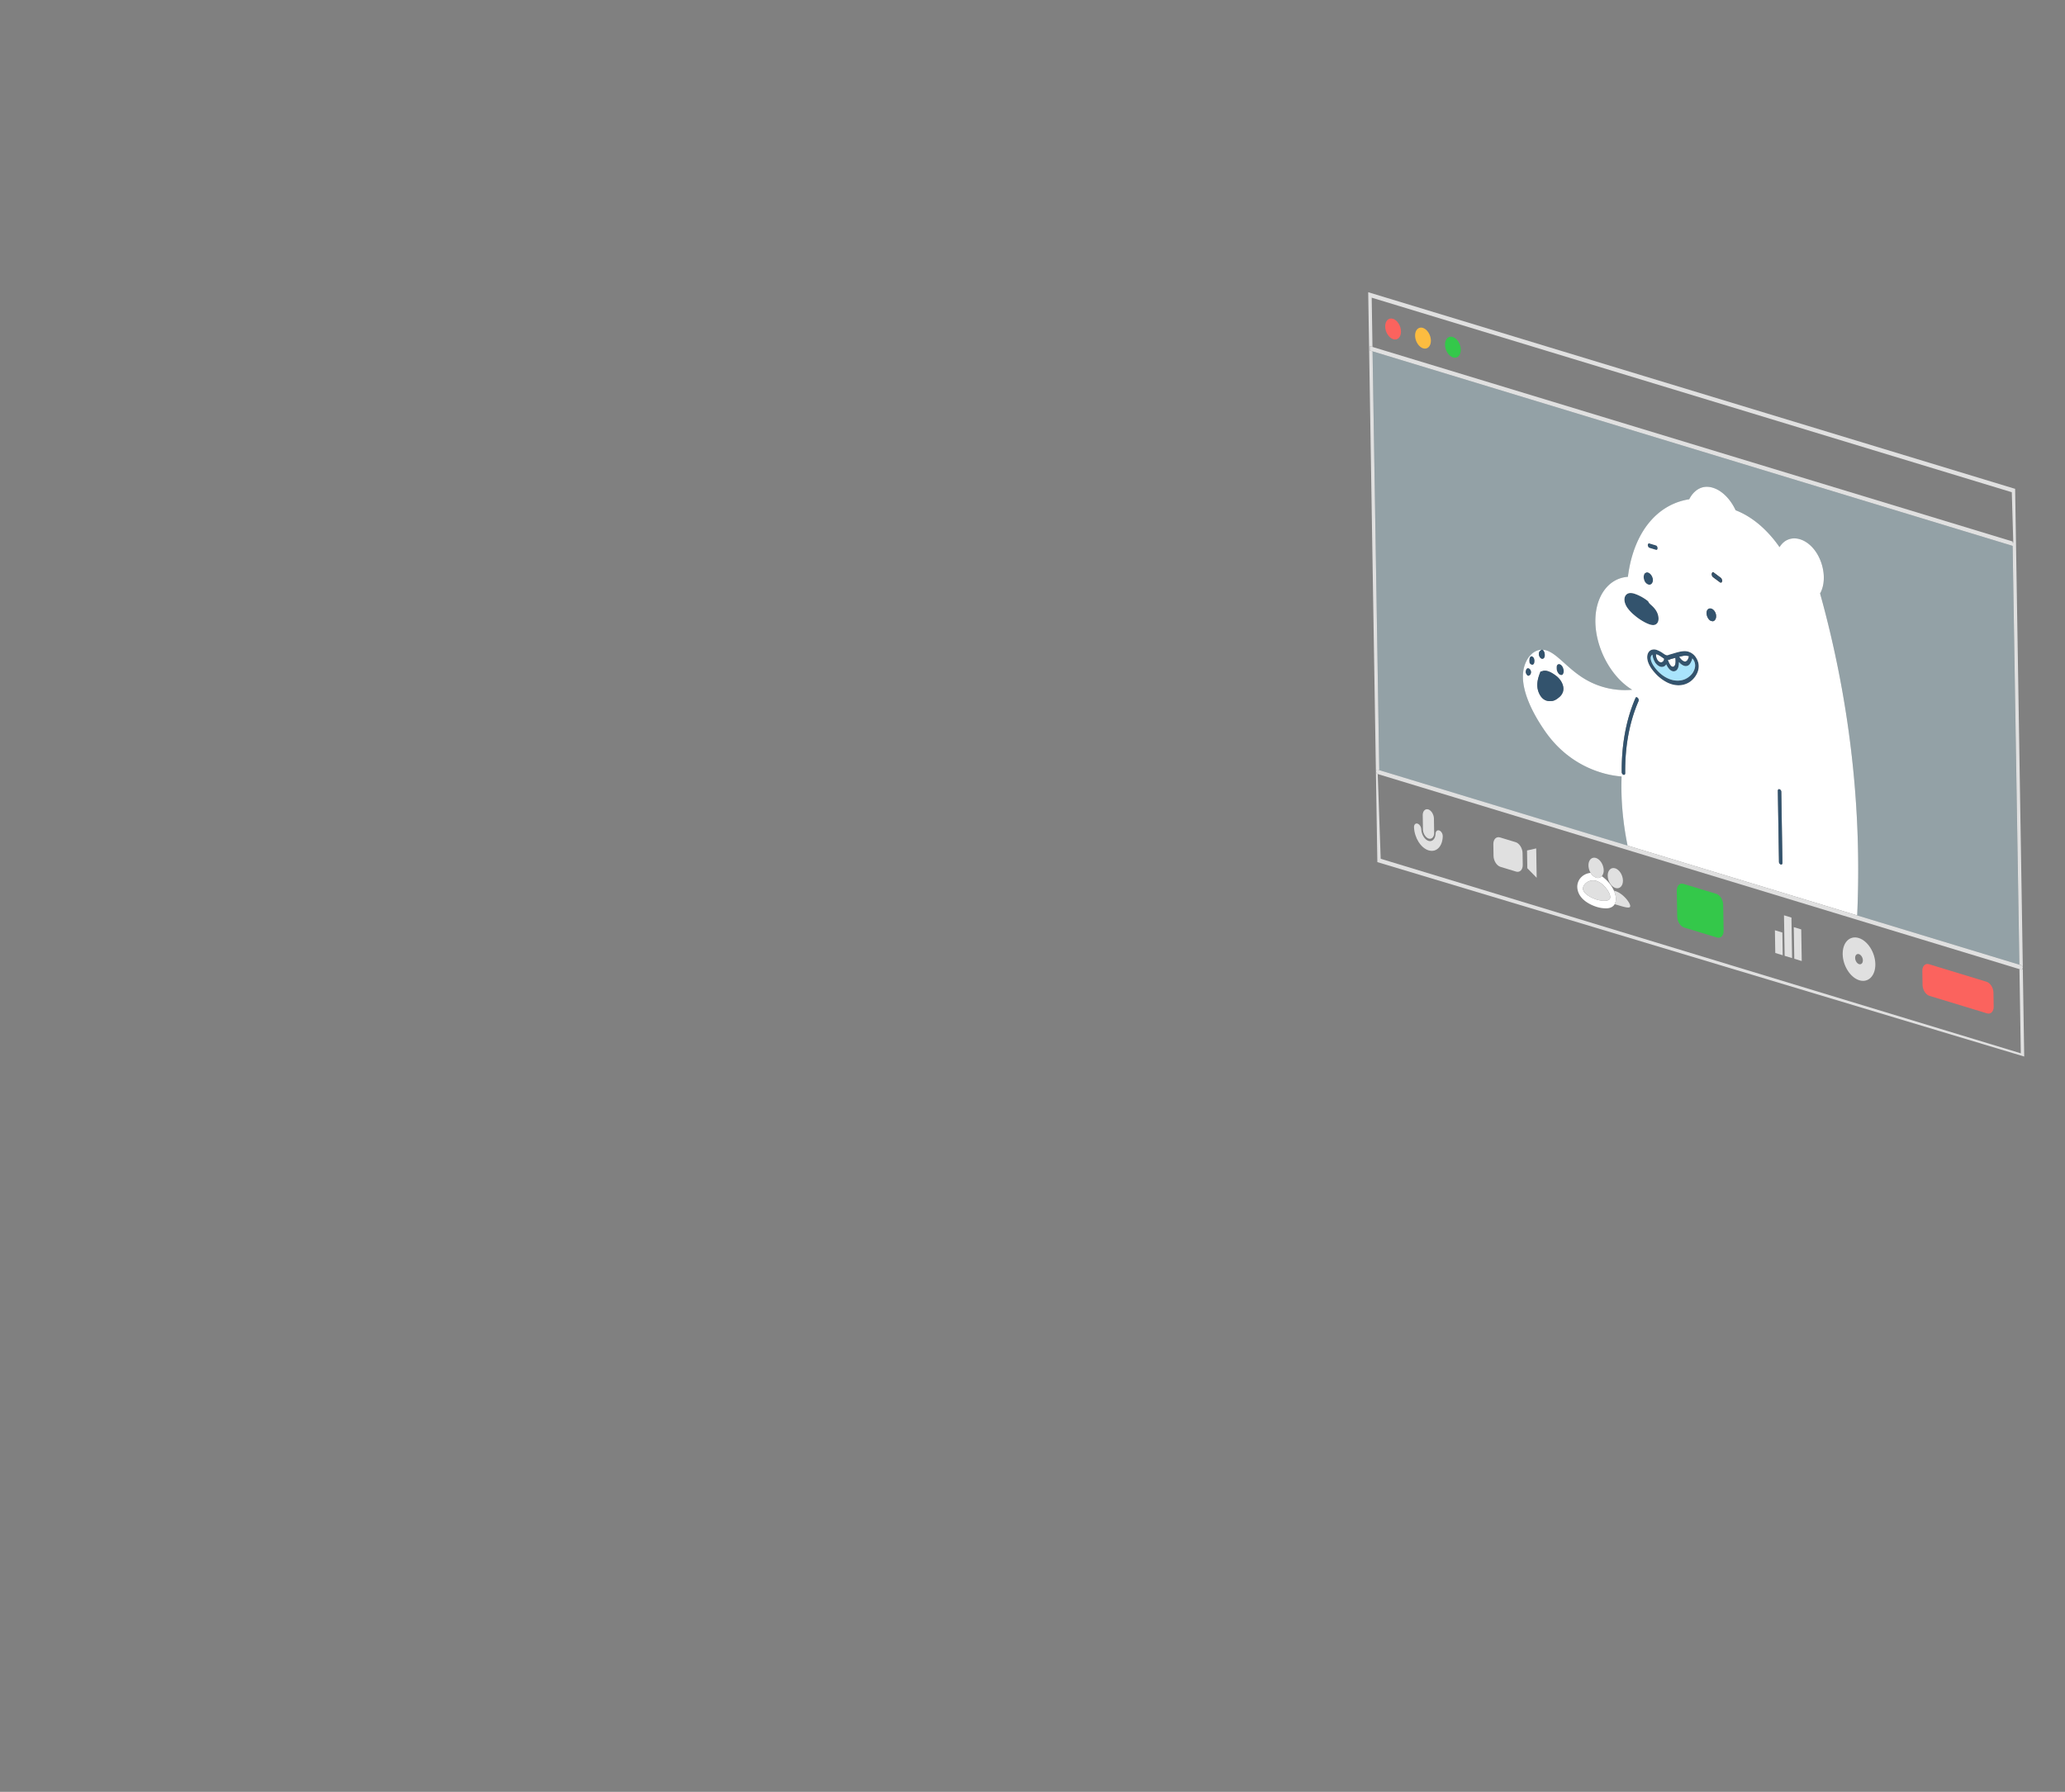 <svg xmlns="http://www.w3.org/2000/svg" viewBox="0 0 2650 2300"><rect x="0" y="0" width="2650" height="2300" fill="#808080" stroke="none"/><defs><style>.cls-1{fill:#e0e0e0;}.cls-2{fill:#fff;}.cls-3{fill:#33536d;}.cls-4{fill:#34c84a;}.cls-5{isolation:isolate;}.cls-6{fill:#1c344c;}.cls-7{fill:#a9e4fc;}.cls-8{fill:#fb635e;}.cls-9{fill:#c0ecff;opacity:0.3;}.cls-10{fill:#fdbc40;}</style></defs><title>screen3</title><g id="Layer_5" data-name="Layer 5"><path class="cls-1" d="M2582.82,700.69l.77-5.39-1.87-63.48L1760.28,382.09l1,63.22-3.51-1.07.09,5.65,3.51,1.07L1770,988.52c-3.27-1-4.22,0-4.2,1.53a3.79,3.79,0,0,0,2.22,3.49l3.81,108.78L2593.28,1352l-1.73-108.14,2.3.7a1.57,1.57,0,0,0,2-1.22l1.81,112.81-830.1-249.56-11.75-731.51L2586,627.49l9.86,613.92a3.55,3.55,0,0,0-2.08-2.46l-2.31-.7Z"/><path class="cls-2" d="M2169.8,862.64c.43-.86.83-1.75,1.22-2.66h.11A11.1,11.1,0,0,1,2169.8,862.64Z"/><path class="cls-2" d="M2146.24,845.44a.2.2,0,0,0,0-.08l.05,0S2146.24,845.41,2146.24,845.44Z"/><path class="cls-3" d="M2097.25,762a45.74,45.74,0,0,1,5.15,2,58.05,58.05,0,0,1,12,7.26,4,4,0,0,1,1.38,2.12c.59.65,1.17,1.32,1.74,2,3.63,3.16,7.41,6.69,9.47,11.88,1.82,4.59,2,9.78-.37,12.68s-5.79,2.78-9.4,1.69a44.3,44.3,0,0,1-8.13-3.72,69.18,69.18,0,0,1-11.48-8,48.65,48.65,0,0,1-9.63-10.23c-2.24-3.44-3.87-7.79-3.31-11.65.61-4.16,3.37-6.35,6.49-6.75A14.8,14.8,0,0,1,2097.25,762Z"/><polygon class="cls-1" points="2582.73 695.04 2583.69 700.96 1761.39 450.97 1757.88 449.9 1757.79 444.25 1761.3 445.32 2582.73 695.04"/><path class="cls-4" d="M1864.28,432.51c5.6,1.71,10.24,9,10.36,16.23s-4.34,11.76-9.94,10.06-10.24-9-10.36-16.23S1858.68,430.81,1864.28,432.51Z"/><path class="cls-4" d="M2202.46,1147.31c4.79,1.46,8.8,7.74,8.9,14l.53,33.41c.1,6.22-3.74,10.11-8.53,8.65l-42.12-12.8c-4.79-1.46-8.8-7.74-8.9-14l-.54-33.41c-.1-6.21,3.75-10.1,8.54-8.64Z"/><g class="cls-5"><path class="cls-1" d="M1832.8,1038.9c3.68,1.11,7,6,7.34,11.27l.32,20.06c-.48,4.51-3.36,7.12-6.78,6.25l-.25-.07c-3.52-1.07-6.68-5.54-7.33-10.55l-.33-20c.2-4.91,3.17-7.9,6.76-7Z"/><path class="cls-1" d="M1847.08,1066c2.55,1,4.48,4.28,4.4,7.56-.35,13-8.23,20.89-17.93,18l-.13,0c-10-3-18.21-16-18.83-29.57-.15-3.37,1.74-5.51,4.31-4.85l.18.05c2.52.77,4.65,3.92,4.8,7.29.31,6.76,4.52,13.43,9.35,14.9s8.78-2.57,9-9.09c.09-3.25,2.08-5.13,4.58-4.37Z"/></g><path class="cls-1" d="M1971.4,1089l.6,37.72q-6-6.13-12-12.26l-.36-22.8Z"/><path class="cls-1" d="M1945,1081c4.8,1.46,8.8,7.74,8.9,14l.24,15.12c.1,6.22-3.74,10.11-8.54,8.65l-20.05-6.09c-4.79-1.46-8.81-7.74-8.91-14l-.24-15.12c-.1-6.22,3.75-10.1,8.54-8.65Z"/><path class="cls-2" d="M2071.18,1143.33c2.08,4.71,2.9,9.26,2.31,13.06a12.31,12.31,0,0,1-1.39,4.18c-2.31,4.1-6.73,5.24-10.44,5.38a40.47,40.47,0,0,1-12.45-1.83l-.8-.25c-6.41-2.1-21.58-8.48-24-22.37a17.51,17.51,0,0,1,3.11-13.62,19.21,19.21,0,0,1,13.74-7.43,13.5,13.5,0,0,0,7.16,6.12,6.54,6.54,0,0,0,7.1-1.88,47,47,0,0,1,14.37,16C2070.36,1141.6,2070.79,1142.47,2071.18,1143.33Zm-22.12,11.38c6.07,1.84,16.42,3.17,17.29-2.43.9-5.78-8.36-18.74-17.69-21.59s-18.26,4.63-17.16,11,12.1,11.24,16.89,12.81l.67.21"/><path class="cls-1" d="M2073,1143.79c10.17,3.09,19.79,15.87,19,19.71-.58,2.71-6.44,1.16-16.07-1.77q-1.38-.4-2.85-.87l-1-.29a12.47,12.47,0,0,0,1.38-4.17c.59-3.81-.23-8.36-2.31-13.06A15.89,15.89,0,0,1,2073,1143.79Z"/><path class="cls-1" d="M2385.22,1204c11.57,3.52,21.14,18.52,21.39,33.51s-9,24.3-20.52,20.78-21.15-18.52-21.39-33.52S2373.65,1200.49,2385.22,1204Zm.54,33.58c2.73.83,4.92-1.38,4.86-4.93s-2.33-7.11-5.07-7.94-4.92,1.38-4.86,4.92,2.33,7.12,5.07,7.95"/><polygon class="cls-1" points="2287.28 1196.98 2287.75 1226.14 2278.2 1223.23 2277.73 1194.08 2287.28 1196.98"/><polygon class="cls-1" points="2311.51 1192.97 2312.16 1233.56 2302.61 1230.66 2301.96 1190.07 2311.51 1192.97"/><g class="cls-5"><path class="cls-1" d="M2048.66,1130.69c9.34,2.85,18.59,15.82,17.69,21.6-.87,5.59-11.22,4.27-17.29,2.42l-.67-.21c-4.79-1.57-15.79-6.46-16.89-12.81S2039.31,1127.86,2048.66,1130.69Z"/><path class="cls-3" d="M1966,842.46a4.44,4.44,0,0,1,2.31,2,7.72,7.72,0,0,1,.86,4.94,4.81,4.81,0,0,1-1.46,3.45,2.23,2.23,0,0,1-2,.3,3.26,3.26,0,0,1-.48-.2,1.12,1.12,0,0,1-.35-.06,3.87,3.87,0,0,1-2.25-3.53c0-.11,0-.24,0-.36a7,7,0,0,1-.11-1.63,6.18,6.18,0,0,1,.18-1v-.48a4.72,4.72,0,0,1,2.15-3.49A2,2,0,0,1,1966,842.46Z"/><path class="cls-3" d="M2001.63,852.55c1.91.58,3.78,2.78,4.6,5.37,1.07,3.38.66,7.79-1.86,8.57a2.35,2.35,0,0,1-1.39,0,3.83,3.83,0,0,1-.8-.37,2.66,2.66,0,0,1-.37-.07,3.61,3.61,0,0,1-1.66-1.3,9.12,9.12,0,0,1-.7-1,7.83,7.83,0,0,1-1.27-2.49,10.88,10.88,0,0,1-.55-3.8v-.12c0-.1,0-.21,0-.31-.12-2,.57-3.77,1.94-4.35A3,3,0,0,1,2001.63,852.55Z"/><path class="cls-2" d="M2124.55,851.49c-.33-.6-.64-1.21-.92-1.84.33.54.69,1.07,1.06,1.57A2.29,2.29,0,0,0,2124.55,851.49Z"/><path class="cls-2" d="M2126,839.82c3.05.93,6.27,3.3,9.05,5.3a2.23,2.23,0,0,0,.67.34l0,.1c-.26,3.18-2.7,5.24-5.26,4.46a4.51,4.51,0,0,1-.66-.26c-2.94-1.47-4.77-5.81-4.61-9.35a4.25,4.25,0,0,0,0-.81C2125.4,839.66,2125.69,839.73,2126,839.82Z"/><path class="cls-2" d="M2155.14,873.56l.21-.18.43.11Z"/><path class="cls-2" d="M2150,844.34c.41,4.18.73,9.39-2,11.11a2.35,2.35,0,0,1-2,.32c-2.54-.77-4.66-5.63-5.73-8.89a7.06,7.06,0,0,0,3.39-.74,1.47,1.47,0,0,0,.5-.39,1.44,1.44,0,0,0,.65,0l1.4-.36a.2.2,0,0,1,0,.08s0-.06,0-.1Z"/><path class="cls-3" d="M2115,734.87c2.4.73,4.74,3.32,5.81,6.53,1.36,4.09,0,7.94-2.67,8.91a4.49,4.49,0,0,1-2.83,0,8.37,8.37,0,0,1-4.88-4.92c-1.54-3.59-1.27-7.77.73-9.73a1.38,1.38,0,0,1,1.12-.43,1.4,1.4,0,0,1,1.07-.57A4.27,4.27,0,0,1,2115,734.87Z"/><path class="cls-2" d="M2166.84,842.13l.44.14.14.25c-.83,3.09-2.05,6.33-4.72,6.59a4.05,4.05,0,0,1-1.58-.17c-2.33-.71-4.55-3.29-6.41-5.82,1.16-.28,2.32-.57,3.49-.83A16.5,16.5,0,0,1,2166.84,842.13Z"/><path class="cls-2" d="M2156.73,852.8c-.1-.37-.19-.75-.28-1.12.25.23.51.45.77.66A2.13,2.13,0,0,0,2156.73,852.8Z"/><path class="cls-3" d="M2176.59,844.21c8.34,13.17-.71,25.82-7.49,30.63s-15.33,6-24,3.39a36.61,36.61,0,0,1-5.37-2.11A52.63,52.63,0,0,1,2124,864.05c-4.11-4.54-8.54-10.5-9.82-17.19s1.36-11.54,5.64-12.88a10.26,10.26,0,0,1,6.05.17,33.79,33.79,0,0,1,9.06,5,2.44,2.44,0,0,1,.78.41,7.49,7.49,0,0,0,2.37,1.28,4.27,4.27,0,0,0,3.29-.26,1.63,1.63,0,0,1,.62-.16,1.51,1.51,0,0,1,.54-.26c6.22-1.6,12.54-4.2,19.15-4.36a16.19,16.19,0,0,1,5.07.7A17.79,17.79,0,0,1,2176.59,844.21Zm-1.51,12.7a13.24,13.24,0,0,0-3.33-11.81,21,21,0,0,1-3.3,7.36,7.2,7.2,0,0,1-.75.81A6,6,0,0,1,2164,855a7,7,0,0,1-2.65-.3,12.18,12.18,0,0,1-4.08-2.33c-.26-.21-.52-.43-.77-.66a24.23,24.23,0,0,1-1.89-1.9c0,5.68-1.24,11-5.77,11.84a5.82,5.82,0,0,1-2.76-.17c-3.21-1-5.84-4.59-7.79-8.7a6.49,6.49,0,0,1-7.66,3c-.23-.07-.47-.15-.71-.25a12.66,12.66,0,0,1-5.18-4.26c-.37-.5-.73-1-1.06-1.57a20.1,20.1,0,0,1-2.88-9.34c-4.53,2.7-1.78,9.87,1.44,14.58,6.25,9.14,14.3,15,22.35,17.47a28.27,28.27,0,0,0,10.6,1.2l.65-.07a22.4,22.4,0,0,0,12.65-5.65,19.71,19.71,0,0,0,6.64-10.93m-31.43-10.77a7.06,7.06,0,0,1-3.39.74c1.07,3.26,3.19,8.12,5.73,8.89a2.35,2.35,0,0,0,2-.32c2.71-1.72,2.39-6.93,2-11.11l-3.76,1-.05,0-1.4.36a1.44,1.44,0,0,1-.65,0,1.47,1.47,0,0,1-.5.39m14.55-3.85c-1.17.26-2.33.55-3.49.83,1.86,2.53,4.08,5.11,6.41,5.82a4.05,4.05,0,0,0,1.58.17c2.67-.26,3.89-3.5,4.72-6.59a1.21,1.21,0,0,0,0-.18l-.19-.07-.44-.14a16.5,16.5,0,0,0-8.64.16M2126,839.82c-.3-.09-.59-.16-.88-.22a4.25,4.25,0,0,1,0,.81c-.16,3.54,1.67,7.88,4.61,9.35a4.51,4.51,0,0,0,.66.26c2.56.78,5-1.28,5.26-4.46l0-.1a2.23,2.23,0,0,1-.67-.34c-2.78-2-6-4.37-9.05-5.3"/><path class="cls-3" d="M2125.09,700.09c2.84.86,2.93,6.57.09,5.71l-8.33-2.53c-2.84-.87-2.93-6.58-.09-5.71Z"/><path class="cls-3" d="M2198.77,735.47a2.12,2.12,0,0,1,.61.34l8.68,6.49a3.54,3.54,0,0,1,1.2,3.62c-.2.69-.66,1.29-1.43,1.06a2.19,2.19,0,0,1-.63-.34l-8.67-6.49a3.5,3.5,0,0,1-1.2-3.62C2197.52,735.83,2198,735.24,2198.77,735.47Z"/><path class="cls-6" d="M2208.28,741.48a4.89,4.89,0,0,1,1.67,5c-.28,1-1,1.8-2.11,1.48a2.89,2.89,0,0,1-.87-.47L2198.3,741a4.9,4.9,0,0,1-1.67-5c.29-1,1-1.79,2.12-1.46a2.8,2.8,0,0,1,.86.46Zm1,4.44a3.54,3.54,0,0,0-1.2-3.62l-8.68-6.49a2.12,2.12,0,0,0-.61-.34c-.77-.23-1.25.36-1.44,1.06a3.5,3.5,0,0,0,1.2,3.62l8.67,6.49a2.19,2.19,0,0,0,.63.34c.77.23,1.23-.37,1.43-1.06"/><path class="cls-2" d="M2349.3,814.78q-6.39-27.21-13.6-53c8.78-15.42,5.07-40.35-7.51-56.32-5.36-6.81-11.8-11.3-18.25-13.26-10.07-3.06-20.17.05-26.26,10.14a151.75,151.75,0,0,0-23.13-26.51c-13.4-12-25.49-17.91-33.26-20.89-6.69-14.56-17.68-25.39-29.19-28.88-.82-.25-1.64-.46-2.46-.64-18.79-4-27.35,14.33-27.84,15.44-10.68,1.62-30.82,6.82-48.72,26.73-22.57,25.09-28.27,58.75-30,72.81-23.88,1.59-40.58,23.24-41.7,53.32-1.29,34.76,18.48,74.24,47.15,91.66a100.55,100.55,0,0,1-67.46-18.2c-18.11-12.63-29.89-28.44-42.52-32.28a18.11,18.11,0,0,0-5.27-.84c.73.22,1.39,1,2.36,2.89.86,2.47,1.07,5.15.09,7a2.74,2.74,0,0,1-3.27,1.59,3.78,3.78,0,0,1-1.34-.77,7.33,7.33,0,0,1-2.17-6.69,4.62,4.62,0,0,1,2.34-3.13,1.67,1.67,0,0,1,1-.94c-.61,0-1.22.07-1.84.15-10.91,1.48-18.58,12.49-21.11,24.32-6.44,30.17,19.93,69.09,26.31,78.5,22.77,33.62,51.81,48.24,73,54.67a121.83,121.83,0,0,0,26.33,5.05,353.31,353.31,0,0,0,1.09,43.51,393.36,393.36,0,0,0,6.59,45.21L2383.31,1175C2387.89,1074.22,2381.56,952,2349.3,814.78Zm-386.94,52.16a1.66,1.66,0,0,1-.82.35,1.34,1.34,0,0,1-.6,0,3,3,0,0,1-1.57-1.42,5.46,5.46,0,0,1-1.09-2,4.47,4.47,0,0,1,.12-3.32,3,3,0,0,1,1.49-2.43,2.37,2.37,0,0,1,1.76-.12,3.4,3.4,0,0,1,1.4.86,5.85,5.85,0,0,1,1.64,3.87c0,1.95-1,3.76-2.33,4.23m6.82-17.5a4.78,4.78,0,0,1-1.47,3.45,2.23,2.23,0,0,1-2,.3,3.26,3.26,0,0,1-.48-.2,1.51,1.51,0,0,1-.35-.06,3.85,3.85,0,0,1-2.25-3.53c0-.11,0-.24,0-.36a7,7,0,0,1-.11-1.63,6.18,6.18,0,0,1,.18-1v-.48a2.54,2.54,0,0,1,.47-1.6,2.48,2.48,0,0,1,1.69-1.89,2,2,0,0,1,1.13,0,4.42,4.42,0,0,1,2.32,2,7.72,7.72,0,0,1,.86,4.94m36.6,38.39a15.3,15.3,0,0,1-5.48,7.61c-2.41,2-5,3.7-8,4.28a9,9,0,0,1-2.27.13,13.14,13.14,0,0,1-5.3-.47c-3.49-1.06-6.84-3.74-9.31-8.79-5-10.29-1.8-20.15,1.25-27.82.36-.93,1-1.16,1.64-1a.92.92,0,0,1,.23.09c2.24-1.28,4.94-1.2,7.75-.35,3.86,1.18,7.91,3.81,11.21,6.4,5.55,4.36,10.41,12.51,8.26,19.88m-1.42-21.34a2.32,2.32,0,0,1-1.38,0,3.83,3.83,0,0,1-.8-.37,1.63,1.63,0,0,1-.37-.08,3.52,3.52,0,0,1-1.66-1.29,10.73,10.73,0,0,1-.71-1,8,8,0,0,1-1.26-2.49,10.9,10.9,0,0,1-.55-3.81v-.1c0-.11,0-.22,0-.32-.11-2,.58-3.77,1.95-4.35a3,3,0,0,1,2-.07c1.91.58,3.78,2.78,4.59,5.37,1.07,3.38.67,7.79-1.86,8.57m112.4-168.93,8.33,2.53c2.83.86,2.93,6.57.09,5.71l-8.33-2.53c-2.84-.87-2.93-6.58-.09-5.71m-5.65,38.12a1.42,1.42,0,0,1,1.12-.44,1.45,1.45,0,0,1,1.07-.56,4.39,4.39,0,0,1,1.64.19c2.41.73,4.75,3.32,5.82,6.53,1.36,4.09,0,7.94-2.67,8.91a4.49,4.49,0,0,1-2.83,0,8.32,8.32,0,0,1-4.88-4.92c-1.54-3.59-1.27-7.77.73-9.73M2102.68,900c-11.6,26.57-17.46,58.37-17.09,92.38,0,1.84-1.06,2.42-2.16,2.09a3.52,3.52,0,0,1-2.24-3.43c-.4-35,5.69-67.72,17.64-95.08a1.32,1.32,0,0,1,1.69-.92,4.06,4.06,0,0,1,2.16,5m-5-110.14a48.65,48.65,0,0,1-9.63-10.23c-2.24-3.44-3.88-7.79-3.31-11.66.61-4.15,3.37-6.34,6.49-6.74a14.8,14.8,0,0,1,6.07.74,46.44,46.44,0,0,1,5.15,2,58.55,58.55,0,0,1,12,7.27,4,4,0,0,1,1.38,2.12c.59.64,1.17,1.32,1.78,2,3.59,3.13,7.36,6.66,9.43,11.85,1.82,4.59,2,9.78-.37,12.68s-5.8,2.78-9.4,1.69a44.7,44.7,0,0,1-8.14-3.72,69.52,69.52,0,0,1-11.47-8m71.47,85c-6.84,4.85-15.34,6-24,3.39a36.61,36.61,0,0,1-5.37-2.11A52.63,52.63,0,0,1,2124,864.05c-4.11-4.54-8.54-10.5-9.82-17.19s1.35-11.54,5.64-12.88a10.26,10.26,0,0,1,6.05.17,34.36,34.36,0,0,1,9.1,5,2.59,2.59,0,0,1,.74.4,7.29,7.29,0,0,0,2.37,1.28,4.27,4.27,0,0,0,3.29-.26,1.63,1.63,0,0,1,.62-.16,1.51,1.51,0,0,1,.54-.26c6.21-1.6,12.54-4.2,19.15-4.37a16.51,16.51,0,0,1,5.07.71,17.83,17.83,0,0,1,9.87,7.76c8.34,13.17-.71,25.82-7.49,30.63m28.69-77.44a2,2,0,0,1-.65-.08,2.11,2.11,0,0,1-.77-.43,1.49,1.49,0,0,1-.83,0,2.13,2.13,0,0,1-.52-.23c-3-1.74-5.14-6.27-5-10.11.1-4.1,2.77-6.27,5.91-5.39l.13,0c3.18,1,5.92,4.69,6.25,9,.3,4-1.63,7.09-4.48,7.29m12.16-51c-.28,1-1,1.8-2.11,1.48a2.89,2.89,0,0,1-.87-.47L2198.3,741a4.9,4.9,0,0,1-1.67-5c.29-1,1-1.79,2.12-1.47a3.48,3.48,0,0,1,.86.46l8.67,6.49a4.89,4.89,0,0,1,1.67,5m75.26,363.11a3.54,3.54,0,0,1-2.25-3.43l-1.46-90.94c0-1.84,1.06-2.43,2.16-2.09a3.54,3.54,0,0,1,2.25,3.43l1.46,91c0,1.83-1.06,2.42-2.16,2.08"/><path class="cls-3" d="M1961.66,858a3.48,3.48,0,0,1,1.39.86,5.91,5.91,0,0,1,1.65,3.87c0,1.95-1,3.76-2.34,4.23a1.66,1.66,0,0,1-.82.35,1.34,1.34,0,0,1-.6,0,3,3,0,0,1-1.57-1.42,5.77,5.77,0,0,1-1.09-2,4.47,4.47,0,0,1,.12-3.32,3,3,0,0,1,1.49-2.43A2.39,2.39,0,0,1,1961.66,858Z"/><path class="cls-1" d="M2048,1101.29c5.39,1.64,9.86,8.63,10,15.61a11.3,11.3,0,0,1-2.46,7.79,6.52,6.52,0,0,1-7.1,1.88,13.47,13.47,0,0,1-7.16-6.11,19.18,19.18,0,0,1-2.8-9.49C2038.36,1104,2042.63,1099.65,2048,1101.29Z"/><path class="cls-1" d="M2072.71,1114.55c5.39,1.64,9.85,8.63,10,15.61s-4.16,11.32-9.55,9.68-9.85-8.63-10-15.61S2067.32,1112.92,2072.71,1114.55Z"/><path class="cls-3" d="M1979.3,834a3.31,3.31,0,0,1,1.79,1.86,3.44,3.44,0,0,1,.58,1c.86,2.47,1.06,5.15.08,7a2.73,2.73,0,0,1-3.27,1.59,3.78,3.78,0,0,1-1.34-.77,7.33,7.33,0,0,1-2.17-6.69,4.62,4.62,0,0,1,2.34-3.13,1.67,1.67,0,0,1,1-.94,1.7,1.7,0,0,1,.84,0Z"/><path class="cls-3" d="M1986.32,861.56c3.85,1.17,7.9,3.8,11.2,6.39,5.55,4.36,10.42,12.51,8.26,19.88a15.3,15.3,0,0,1-5.48,7.61c-2.41,2-5,3.7-8,4.28a8.62,8.62,0,0,1-2.28.13,13.14,13.14,0,0,1-5.3-.47c-3.49-1.06-6.84-3.74-9.3-8.79-5-10.29-1.81-20.15,1.24-27.82.37-.92,1-1.16,1.64-1l.24.09C1980.8,860.62,1983.5,860.7,1986.32,861.56Z"/><path class="cls-3" d="M2100.52,895a4.05,4.05,0,0,1,2.16,5c-11.6,26.58-17.46,58.38-17.08,92.39,0,1.84-1.07,2.42-2.17,2.09a3.51,3.51,0,0,1-2.24-3.43c-.39-35,5.69-67.72,17.64-95.08A1.32,1.32,0,0,1,2100.52,895Z"/><path class="cls-2" d="M2120.65,840.21l.09-.05a.76.76,0,0,1,0,.15Z"/><path class="cls-2" d="M2168.38,852.9l-.68.36a7.27,7.27,0,0,0,.75-.81C2168.43,852.6,2168.41,852.75,2168.38,852.9Z"/><path class="cls-2" d="M2167.42,842.52l-.14-.25.19.07A1.21,1.21,0,0,1,2167.42,842.52Z"/><path class="cls-7" d="M2171.75,845.1a13.23,13.23,0,0,1,3.33,11.81,19.71,19.71,0,0,1-6.64,10.93,22.4,22.4,0,0,1-12.66,5.65l-.43-.11-.21.18a28.27,28.27,0,0,1-10.6-1.2c-8.05-2.45-16.1-8.33-22.35-17.47-3.22-4.71-6-11.88-1.65-14.62a23.16,23.16,0,0,0,3.09,9.38c.28.63.59,1.24.92,1.84a2.29,2.29,0,0,1,.14-.27,12.74,12.74,0,0,0,5.18,4.26c.24.09.47.18.71.25a6.51,6.51,0,0,0,7.66-3c1.94,4.11,4.58,7.72,7.79,8.7a5.82,5.82,0,0,0,2.76.17c4.53-.81,5.74-6.16,5.77-11.84a24.23,24.23,0,0,0,1.89,1.9c.09.37.18.75.28,1.12a2.13,2.13,0,0,1,.49-.46,12.08,12.08,0,0,0,4.08,2.33,7,7,0,0,0,2.65.3,6,6,0,0,0,3.75-1.71l.68-.36c0-.15,0-.3.07-.45A20.87,20.87,0,0,0,2171.75,845.1Zm-1.95,17.54a11.1,11.1,0,0,0,1.33-2.67H2171c-.39.91-.79,1.8-1.22,2.66"/><polygon class="cls-1" points="2298.95 1177.79 2299.78 1229.8 2290.23 1226.89 2289.39 1174.88 2298.95 1177.79"/><path class="cls-3" d="M2283.66,1013.09a3.53,3.53,0,0,1,2.25,3.43l1.46,91c0,1.83-1.06,2.42-2.16,2.08a3.54,3.54,0,0,1-2.25-3.43l-1.46-90.94C2281.47,1013.34,2282.56,1012.75,2283.66,1013.09Z"/><path class="cls-3" d="M2196,781.16c3.18,1,5.92,4.69,6.25,9,.3,4-1.63,7.09-4.48,7.29a2,2,0,0,1-.65-.08,2,2,0,0,1-.76-.43,1.52,1.52,0,0,1-.84,0,2.13,2.13,0,0,1-.52-.23c-3-1.74-5.14-6.27-5-10.11.1-4.1,2.77-6.27,5.92-5.39Z"/><path class="cls-8" d="M2549.3,1260.15c4.8,1.45,8.8,7.73,8.9,13.95l.29,18c.1,6.21-3.74,10.1-8.54,8.65l-73.87-22.46c-4.8-1.46-8.8-7.74-8.9-14l-.29-18c-.1-6.22,3.74-10.11,8.54-8.65Z"/><path class="cls-1" d="M2593.76,1239a3.55,3.55,0,0,1,2.08,2.46c-.26,3-1.05,3.48-2,3.2l-2.31-.71L1770.11,994.18l-2.06-.63a3.79,3.79,0,0,1-2.23-3.49c0-1.56.93-2.53,2.14-2.16l2.06.63,318.67,96.88L2383.32,1175l208.07,63.25Z"/><path class="cls-9" d="M2582.76,700.68l8.63,537.55L2383.32,1175c4.57-100.76-1.76-223-34-360.2q-6.39-27.21-13.6-53c8.78-15.42,5.07-40.35-7.51-56.32-5.36-6.81-11.8-11.3-18.24-13.26-10.08-3.06-20.18.05-26.27,10.13a152.1,152.1,0,0,0-23.13-26.5c-13.39-12-25.48-17.91-33.26-20.89-6.68-14.56-17.68-25.38-29.19-28.88-.82-.25-1.64-.46-2.45-.64-18.8-4-27.36,14.33-27.84,15.44-10.68,1.62-30.83,6.83-48.72,26.73-22.58,25.09-28.28,58.75-30,72.81-23.89,1.59-40.59,23.24-41.7,53.32-1.3,34.76,18.47,74.24,47.14,91.66a100.5,100.5,0,0,1-67.45-18.2c-18.12-12.63-29.9-28.44-42.53-32.28a19,19,0,0,0-5.37-.86c-13.59,1.63-21.26,12.64-23.79,24.47-6.44,30.17,19.93,69.09,26.31,78.5,22.77,33.62,51.81,48.24,73,54.67a121.93,121.93,0,0,0,26.33,5.05,353.31,353.31,0,0,0,1.09,43.51,393.36,393.36,0,0,0,6.59,45.21L1770,988.53,1761.39,451Z"/></g><path class="cls-8" d="M1787.52,409.18c5.61,1.7,10.25,9,10.36,16.23s-4.33,11.76-9.94,10-10.24-9-10.35-16.22S1781.92,407.48,1787.52,409.18Z"/><path class="cls-10" d="M1825.9,420.84c5.6,1.71,10.24,9,10.36,16.23s-4.34,11.76-9.94,10.06-10.24-9-10.35-16.23S1820.3,419.14,1825.9,420.84Z"/></g></svg>